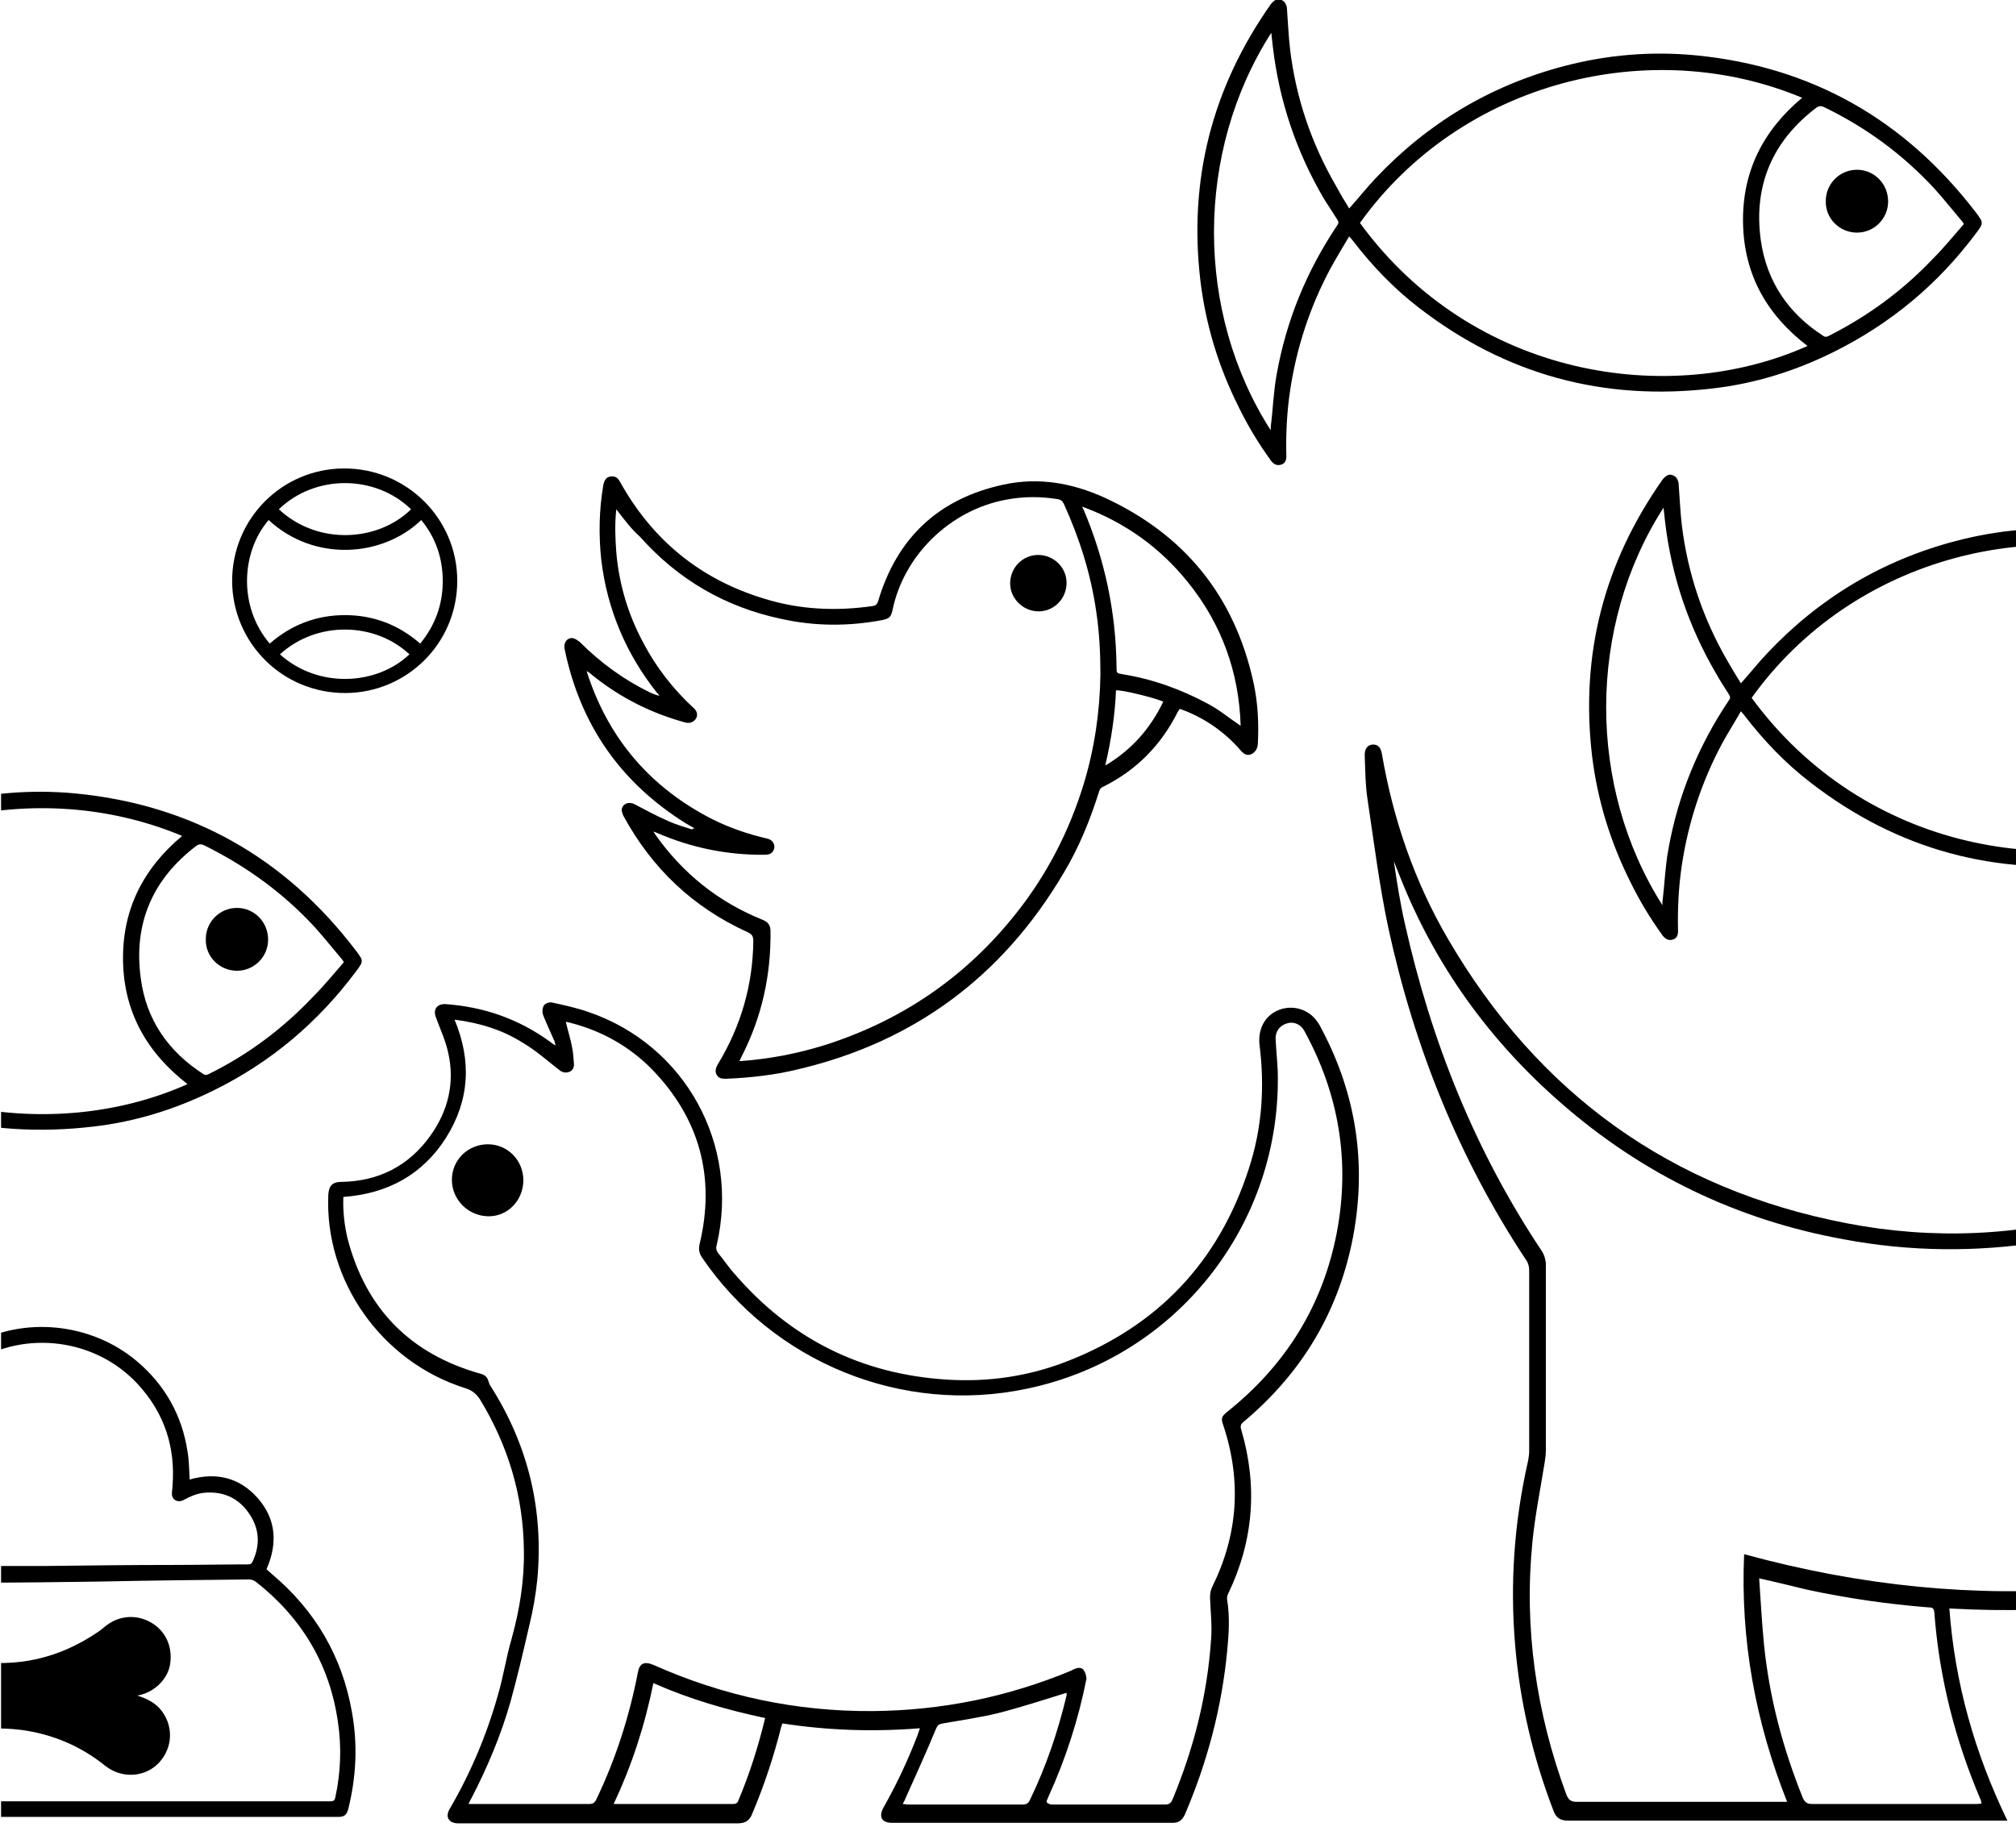 <?xml version="1.0" encoding="utf-8"?>
<!-- Generator: Adobe Illustrator 26.1.0, SVG Export Plug-In . SVG Version: 6.00 Build 0)  -->
<svg version="1.1" id="a" xmlns="http://www.w3.org/2000/svg" xmlns:xlink="http://www.w3.org/1999/xlink" x="0px" y="0px"
	 viewBox="0 0 375.2 340.1" style="enable-background:new 0 0 375.2 340.1;" xml:space="preserve">
<style type="text/css">
	.st0{clip-path:url(#SVGID_00000111871705031776355590000018328107065881858715_);}
</style>
<g>
	<defs>
		<rect id="SVGID_1_" x="0.2" y="-216.2" width="375" height="812"/>
	</defs>
	<clipPath id="SVGID_00000003089425839270761920000000815541036789357736_">
		<use xlink:href="#SVGID_1_"  style="overflow:visible;"/>
	</clipPath>
	<g style="clip-path:url(#SVGID_00000003089425839270761920000000815541036789357736_);">
		<path d="M473.4,158.6c1.4-3.1,1.9-6.3,1.6-9.6c-0.6-6.8-3.5-12.4-8.8-16.7c-0.7-0.5-1.3-1.1-1-2.1c0.3-1.1,1.2-1.1,2.1-1.2
			c11.4-1.6,22.5,4.3,27.6,14.6c2.4,4.8,3.1,9.9,2.5,15.2c0,0.2,0,0.4-0.1,0.8c2.5-0.6,4.9-1.2,7.3-1.8c15-3.8,29.9-7.6,44.9-11.4
			c11.1-2.8,22.3-5.7,33.4-8.5c1.8-0.5,2.5-0.1,2.7,1.8c1.3,14.7-1.5,28.5-9.1,41.2c-11.2,18.6-27.6,29.8-49.1,33.2
			c-14.1,2.2-27.7,0-40.6-6.4c-0.3-0.1-0.6-0.3-0.8-0.4c-0.1,0-0.2,0-0.4-0.1c-2,4.3-4.3,8.6-5.4,13.3c-6,25.7,0.4,47.8,19.5,66
			c10.1,9.6,22.6,14.7,36.4,16.2c6,0.6,12,0.5,17.9-0.5c0.3-0.1,0.7-0.2,1-0.1c0.5,0.2,1.2,0.4,1.5,0.8c0.2,0.4,0.1,1.2-0.3,1.6
			c-1.6,1.8-3.3,3.6-5.1,5.2c-11.5,10.6-24.3,19-39,24.4c-9.6,3.5-19.5,4.9-29.7,4.7c-13.9-0.2-27.8-0.1-41.7,0
			c-1.1,0-1.8-0.3-2.5-1.2c-10.2-13-15.2-27.8-14.9-44.3c0-0.1,0-0.3,0-0.4c0-0.1-0.1-0.2-0.2-0.3c-9.7,2.8-19.6,4.8-29.7,6
			c-10.1,1.1-20.2,1.4-30.6,0.8c1,13.8,4.7,26.9,10.8,39.5c-0.7,0-1.1,0-1.6,0c-11.9,0-23.8,0-35.6,0c-14.8,0-29.7,0-44.5,0
			c-1.5,0-2.3-0.5-2.8-1.9c-3.8-9.9-6.2-20.1-7.1-30.6c-1-11.6-0.2-23.1,2.4-34.5c0.1-0.6,0.2-1.2,0.2-1.8c0-11.2,0-22.5,0-33.7
			c0-0.6-0.2-1.4-0.6-1.9c-12.5-18.9-20.8-39.6-25.6-61.7c-1.7-8-2.7-16.1-3.9-24.1c-0.4-2.6-0.4-5.2-0.5-7.8
			c-0.1-1.4,0.4-2.2,1.4-2.3c1.2-0.1,1.6,0.7,1.8,1.8c2.1,12.2,6.1,23.8,12.3,34.4c16.8,28.8,41.5,46.6,74.2,52.9
			c16,3.1,32.1,2.4,47.8-2.1c27.2-7.6,48.2-23.5,63.3-47.3c0.3-0.5,0.5-1.3,0.5-1.9c0-12.5,0-25.1,0-37.6c0-2.8,0.9-3.4,3.4-2.1
			c8.5,4.5,13.4,11.5,14.6,21.1C473.3,158.2,473.4,158.4,473.4,158.6L473.4,158.6z M550.6,149.4c-0.5,0.1-1,0.2-1.5,0.3
			c-17.6,4.5-35.2,8.9-52.7,13.4c-2.1,0.6-3-0.5-2.5-2.5c2.9-12.8-5-25.3-17.8-28.2c-1.8-0.4-3.6-0.5-5.4-0.7c0.2,0.7,0.4,1,0.7,1.3
			c8.4,9.7,9,23.6,1.6,33.5c-0.6,0.8-1.3,1.4-2.3,1c-1-0.4-0.9-1.4-0.8-2.4c1.3-7.2-0.4-13.7-5-19.4c-1.8-2.2-3.8-4-6.5-5.4v1.7
			c0,11.8,0,23.5,0,35.2c0,0.8-0.2,1.6-0.7,2.3c-3.8,6.3-8.3,12.2-13.4,17.6c-17.6,18.6-39,30.1-64.3,34.1
			c-12.3,1.9-24.5,1.8-36.8-0.5c-19.9-3.6-37.5-12.1-52.7-25.4c-13.3-11.6-23.4-25.6-29.9-42c-0.4-1-0.8-2-1.2-3
			c0.6,4,1.2,7.9,2.1,11.8c4.9,21.8,13,42.1,25.4,60.7c0.5,0.7,0.8,1.8,0.8,2.6c0,11.5,0,23.1,0,34.6c0,0.7-0.1,1.4-0.2,2.1
			c-0.8,5-1.8,9.9-2.3,14.9c-1.6,16.1,0.7,31.8,6.3,47c0.4,1,0.8,1.4,2,1.4c12.5,0,25,0,37.5,0h1.6c-5.9-14.9-8.7-30.1-8-46.1
			c43.5,11.9,85.5,8.5,126.2-11c0,0.6,0.1,1,0.1,1.4c0.3,3.6,0.4,7.3,1.1,10.9c3.5,19.1,13.7,33.8,30,44.3c0.4,0.3,1,0.4,1.6,0.5
			c7,0.5,13.9-0.4,20.7-2.2c17.9-4.8,33-14.5,46.3-27.1c0.1-0.1,0.1-0.3,0.2-0.5c-0.4,0-0.6,0-0.9,0c-5.9,0.6-11.7,0.5-17.6-0.5
			c-17.5-3-31.9-11.2-42.7-25.3c-11.1-14.5-15.8-31-14.2-49.3c0.8-9.4,4-17.9,8.2-26.2c0.5-1,1.3-1.3,2.4-0.8c0.5,0.3,1,0.5,1.5,0.8
			c12.6,6.5,26.1,8.9,40,6.4c25.1-4.4,42.3-18.8,51.6-42.5c2.1-5.3,3.2-10.8,3.7-16.8c-4.3,5.7-9.8,8.6-16.7,8.1
			C559,159.3,554,155.6,550.6,149.4L550.6,149.4z M447.6,283.6c-0.5,0.2-0.9,0.4-1.2,0.5c-6.2,2.4-12.3,4.8-18.6,7.1
			c-1,0.4-1.3,0.8-1.3,1.8c-0.3,15.4,4.2,29.3,13.4,41.6c0.6,0.8,1.2,1.1,2.3,1.1c10.9,0,21.8,0,32.8,0c0.4,0,0.9,0,1.6-0.1
			C459.1,322.6,449.4,305.4,447.6,283.6L447.6,283.6z M327.4,293.8c0.3,4.3,0.5,8.3,0.9,12.3c1,9.9,3.5,19.3,7.2,28.5
			c0.4,0.9,0.8,1.2,1.8,1.2c10.1,0,20.2,0,30.3,0c0.4,0,0.8,0,1.2-0.1c-0.1-0.3-0.1-0.4-0.1-0.5c-4.8-11.2-7.8-22.9-8.7-35.1
			c-0.1-0.8-0.4-0.9-1.1-0.9c-7.6-0.6-15.2-1.7-22.6-3.3C333.4,295.2,330.6,294.5,327.4,293.8L327.4,293.8z"/>
		<path d="M509.2,185.1c-4.7,0-8.5-3.7-8.5-8.4c0-4.6,3.8-8.3,8.3-8.3c4.8,0,8.6,3.7,8.6,8.4C517.5,181.4,513.8,185.1,509.2,185.1
			L509.2,185.1z"/>
	</g>
	<g style="clip-path:url(#SVGID_00000003089425839270761920000000815541036789357736_);">
		<path d="M324,127.2c1.7-1.9,3.2-3.8,4.9-5.6c9.7-10.3,21.4-17.3,35.1-20.9c8-2.1,16.2-2.8,24.5-2c21.6,2.1,38.9,12,52.1,29.2
			c1.5,2,1.5,2,0,4c-7.1,9.5-15.9,16.9-26.6,22.1c-7.1,3.5-14.5,5.8-22.3,6.7c-20.3,2.4-38.5-2.5-54.7-15
			c-4.7-3.6-8.8-7.9-12.4-12.6c-0.2-0.2-0.3-0.4-0.6-0.7c-1.2,2.1-2.4,4-3.5,6c-3.8,7.1-6.3,14.7-7.5,22.7c-0.6,4-0.8,8.1-0.7,12.2
			c0,0.9-0.3,1.4-1,1.6c-0.7,0.2-1.3,0-1.9-0.8c-2.3-3.2-4.3-6.5-6-10c-3.7-7.4-6.1-15.2-7.1-23.4c-2.2-18.8,2.2-35.9,13.1-51.4
			c0.7-0.9,1.4-1.2,2.2-0.7c0.5,0.3,0.7,0.8,0.8,1.3c0.2,2.6,0.3,5.2,0.6,7.8c1.1,9.1,4,17.6,8.6,25.5
			C322.4,124.6,323.2,125.9,324,127.2L324,127.2z M408.3,106.6c-28.2-11.8-63.4-3.1-82.3,23.3c21.1,28.8,57.6,34.4,83.3,22.9
			c-7.6-5.8-11.8-13.3-12-22.8C397.1,120.4,401,112.7,408.3,106.6L408.3,106.6z M438.4,130.1c-0.2-0.3-0.3-0.5-0.5-0.7
			c-1.6-1.9-3.2-3.9-4.9-5.8c-5.9-6.4-12.8-11.4-20.7-15.3c-0.5-0.2-0.8-0.2-1.3,0.1c-8.2,6.2-11.8,14.5-10.4,24.7
			c1.1,7.7,5.1,13.6,11.6,17.8c0.4,0.3,0.7,0.2,1.1,0c7.3-3.6,13.7-8.4,19.3-14.3C434.7,134.6,436.5,132.3,438.4,130.1L438.4,130.1z
			 M309.4,168.5c0-0.3,0-0.4,0-0.6c0.4-3.2,0.5-6.5,1.1-9.8c1.8-10.1,5.6-19.3,11.3-27.8c0.3-0.4,0.2-0.6,0-1
			c-0.8-1.3-1.7-2.6-2.4-3.9c-5.1-8.7-8.3-18.1-9.5-28.2c-0.1-0.8-0.2-1.7-0.3-2.7C295.4,116.6,295.4,146.5,309.4,168.5L309.4,168.5
			z"/>
		<path d="M424.3,125.9c0,3.2-2.6,5.8-5.8,5.8c-3.2,0-5.9-2.6-5.8-5.9c0-3.2,2.6-5.8,5.8-5.8C421.7,120,424.4,122.6,424.3,125.9
			L424.3,125.9z"/>
	</g>
	<g style="clip-path:url(#SVGID_00000003089425839270761920000000815541036789357736_);">
		<path d="M-50.4,176.2c1.7-1.9,3.2-3.8,4.9-5.6c9.7-10.3,21.4-17.3,35.1-20.9c8-2.1,16.2-2.8,24.5-2c21.6,2.1,39,12,52.1,29.2
			c1.5,2,1.5,2,0,4c-7.1,9.5-15.9,16.9-26.5,22.1c-7.1,3.5-14.5,5.8-22.3,6.7c-20.3,2.4-38.5-2.5-54.7-15
			c-4.7-3.6-8.8-7.9-12.4-12.6c-0.2-0.2-0.3-0.4-0.6-0.7c-1.2,2.1-2.4,4-3.5,6c-3.8,7.1-6.3,14.7-7.5,22.7c-0.6,4-0.8,8.1-0.7,12.2
			c0,0.9-0.3,1.4-1,1.6c-0.7,0.2-1.3,0-1.9-0.8c-2.3-3.2-4.3-6.5-6-10c-3.7-7.4-6.1-15.2-7.1-23.4c-2.2-18.8,2.2-35.9,13.1-51.4
			c0.7-0.9,1.4-1.2,2.2-0.7c0.5,0.3,0.7,0.8,0.8,1.3c0.2,2.6,0.3,5.2,0.6,7.8c1.1,9.1,4,17.6,8.6,25.5
			C-52,173.6-51.2,174.9-50.4,176.2L-50.4,176.2z M33.9,155.6c-28.2-11.8-63.4-3.1-82.3,23.3c21,28.8,57.6,34.4,83.3,22.9
			c-7.5-5.8-11.8-13.3-12-22.8C22.7,169.4,26.6,161.7,33.9,155.6L33.9,155.6z M64,179.1c-0.2-0.3-0.3-0.5-0.5-0.7
			c-1.6-1.9-3.2-3.9-4.9-5.8c-5.9-6.4-12.8-11.4-20.7-15.3c-0.5-0.2-0.8-0.2-1.3,0.1c-8.2,6.2-11.8,14.5-10.4,24.7
			c1,7.7,5.1,13.6,11.6,17.8c0.4,0.3,0.7,0.2,1.1,0c7.3-3.6,13.7-8.4,19.3-14.3C60.2,183.6,62.1,181.3,64,179.1L64,179.1z
			 M-65,217.5c0-0.3,0-0.4,0-0.6c0.4-3.2,0.5-6.5,1.1-9.8c1.8-10.1,5.6-19.3,11.3-27.8c0.3-0.4,0.2-0.6,0-1
			c-0.8-1.3-1.7-2.6-2.5-3.9c-5.1-8.7-8.3-18.1-9.5-28.2c-0.1-0.9-0.2-1.7-0.3-2.7C-79.1,165.7-79,195.5-65,217.5L-65,217.5z"/>
		<path d="M49.9,174.9c0,3.2-2.6,5.8-5.8,5.8c-3.2,0-5.9-2.6-5.8-5.9c0-3.2,2.6-5.8,5.8-5.8C47.3,169,49.9,171.6,49.9,174.9
			L49.9,174.9z"/>
	</g>
	<g style="clip-path:url(#SVGID_00000003089425839270761920000000815541036789357736_);">
		<path d="M251.1,38.8c1.7-1.9,3.2-3.8,4.9-5.6c9.7-10.3,21.4-17.3,35.1-20.9c8-2.1,16.2-2.8,24.5-2c21.6,2.1,38.9,12,52.1,29.2
			c1.5,2,1.5,2,0,4c-7.1,9.5-15.9,16.8-26.6,22.1c-7.1,3.5-14.5,5.8-22.3,6.7c-20.3,2.4-38.5-2.5-54.7-15
			c-4.7-3.6-8.8-7.9-12.4-12.6c-0.2-0.2-0.3-0.4-0.6-0.7c-1.2,2-2.4,4-3.5,6c-3.8,7.1-6.3,14.7-7.5,22.7c-0.6,4-0.8,8.1-0.7,12.2
			c0,0.9-0.3,1.4-1,1.6c-0.7,0.2-1.3,0-1.9-0.8c-2.3-3.2-4.3-6.5-6-10c-3.7-7.4-6.1-15.2-7.1-23.5c-2.2-18.8,2.2-35.9,13.1-51.4
			c0.7-0.9,1.4-1.2,2.2-0.7c0.5,0.3,0.7,0.8,0.8,1.3c0.2,2.6,0.3,5.2,0.6,7.8c1.1,9.1,4,17.6,8.6,25.5
			C249.5,36.2,250.3,37.5,251.1,38.8L251.1,38.8z M335.4,18.2c-28.2-11.8-63.4-3.1-82.3,23.3c21,28.8,57.6,34.4,83.3,22.9
			c-7.6-5.8-11.8-13.3-12-22.8C324.2,32,328.1,24.3,335.4,18.2L335.4,18.2z M365.5,41.7c-0.2-0.3-0.3-0.5-0.5-0.7
			c-1.6-1.9-3.2-3.9-4.9-5.8c-5.9-6.4-12.8-11.5-20.7-15.3c-0.5-0.2-0.8-0.2-1.3,0.1c-8.2,6.2-11.8,14.5-10.4,24.7
			c1.1,7.7,5.1,13.6,11.6,17.8c0.4,0.3,0.7,0.2,1.1,0c7.3-3.7,13.7-8.4,19.3-14.3C361.7,46.2,363.6,43.9,365.5,41.7L365.5,41.7z
			 M236.5,80.1c0-0.3,0-0.4,0-0.6c0.4-3.2,0.5-6.5,1.1-9.8c1.8-10.1,5.6-19.3,11.3-27.8c0.3-0.4,0.2-0.7,0-1
			c-0.8-1.3-1.7-2.6-2.5-3.9c-5.1-8.7-8.3-18.1-9.5-28.2c-0.1-0.9-0.2-1.7-0.3-2.7C222.4,28.3,222.4,58.1,236.5,80.1L236.5,80.1z"/>
		<path d="M351.4,37.5c0,3.2-2.6,5.8-5.8,5.8c-3.2,0-5.9-2.6-5.8-5.9c0-3.2,2.6-5.8,5.8-5.8C348.8,31.6,351.4,34.2,351.4,37.5
			L351.4,37.5z"/>
	</g>
	<g style="clip-path:url(#SVGID_00000003089425839270761920000000815541036789357736_);">
		<path d="M103.1,193.6c-0.7-1.6-1.4-3.1-2-4.6c-0.2-0.5-0.2-1.3,0.1-1.8c0.2-0.4,1-0.7,1.5-0.6c2.3,0.5,4.6,1,6.9,1.8
			c18,6.2,28.1,24.7,23.8,43.3c-0.2,0.6-0.1,1.1,0.3,1.6c1,1.2,1.9,2.6,3,3.8c10.4,12.1,23.6,18.7,39.5,19.7
			c7.7,0.5,15.2-0.6,22.4-3.4c16.9-6.6,28.2-18.5,33.8-35.8c2.5-7.6,3-15.3,2-23.2c-0.3-2.8,1-5.4,3.6-6.4c2.5-1,5.5-0.2,7.1,2.1
			c0.4,0.5,0.7,1.1,1,1.7c6.3,12,8.2,24.7,5.8,38c-2.6,14.1-9.5,25.7-20.5,34.9c-0.5,0.4-0.6,0.8-0.4,1.4
			c3.1,10.5,2.3,20.7-2.4,30.5c-0.2,0.4-0.3,0.9-0.2,1.3c0.5,3.1,0.3,6.2,0,9.3c-1,10.6-3.7,20.8-7.9,30.6c-0.5,1-1.1,1.5-2.2,1.5
			c-17.4,0-34.8,0-52.3,0c-1.9,0-2.5-1.1-1.6-2.8c2.5-4.4,4.6-8.9,6.4-13.6c0.1-0.4,0.3-0.8,0.4-1.2c-8.7,0.7-17.2,0.4-25.6-0.9
			c-0.1,0.3-0.1,0.4-0.2,0.6c-1.4,5.6-3.2,11-5.4,16.2c-0.5,1.3-1.3,1.8-2.7,1.8c-12.2,0-24.4,0-36.6,0c-5.1,0-10.3,0-15.4,0
			c-1.8,0-2.5-1.2-1.6-2.7c3.9-6.7,6.9-13.8,9-21.3c1-3.4,1.5-6.9,2.5-10.3c1.5-5.4,2.4-10.9,2.3-16.5c-0.1-10.1-2.9-19.4-8.1-28
			c-0.7-1.1-1.5-1.8-2.8-2.2c-15.6-4.9-26.2-20-25.5-36c0.1-1.7,0.8-2.4,2.4-2.4c7-0.1,12.6-3,16.6-8.6c3.3-4.6,4.6-9.9,3.3-15.5
			c-0.5-2.3-1.5-4.4-2.3-6.6c-0.5-1.4,0.2-2.4,1.7-2.4c7.3,0.5,13.8,2.8,19.7,7.1c0.2,0.2,0.5,0.4,0.9,0.6
			C103.2,193.9,103.2,193.7,103.1,193.6L103.1,193.6z M195.9,335.9c7,0,13.9,0,20.9,0c0.7,0,1.1-0.2,1.4-0.9
			c4-9.6,6.5-19.5,7.2-29.9c0.2-2.5-0.1-5.1-0.2-7.7c0-0.7,0.1-1.4,0.4-2c4.8-9.7,5.5-19.7,2.1-30c-0.5-1.4-0.4-1.7,0.7-2.6
			c10.9-8.7,17.8-19.8,20.4-33.4c2.5-13.2,0.4-25.8-6.1-37.6c-0.7-1.2-2-1.7-3.2-1.3c-1.3,0.4-2.1,1.4-2.1,2.8c0.1,2,0.3,4,0.4,6
			c0.8,28.5-18.8,53.4-46.7,59.2c-23.2,4.9-47.2-4.9-60.5-24.5c-0.5-0.8-0.6-1.5-0.4-2.4c3-12.5,0-23.5-9-32.7
			c-4.2-4.2-9.2-7-15-8.5c-0.3-0.1-0.5-0.1-0.9-0.2c0.4,1.7,0.9,3.2,1.2,4.9c0.2,0.9,0.2,1.8,0.3,2.7c0.1,0.7-0.1,1.4-0.8,1.7
			c-0.8,0.3-1.4,0.1-2-0.4c-2.2-1.7-4.3-3.6-6.7-5c-3.8-2.4-8-3.7-12.7-4.3c3.2,7.7,2.8,15-1.6,22c-4.4,6.9-10.9,10.4-19.1,11
			c-0.1,2.7,0.2,5.3,0.8,7.8c3.4,13,11.6,21.4,24.7,25.1c0.8,0.2,1.3,0.6,1.5,1.4c0.1,0.3,0.2,0.6,0.4,0.9c7,11,9.9,23,8.7,36
			c-0.3,2.9-0.8,5.8-1.5,8.6c-1.1,4.8-2.2,9.5-3.5,14.2c-1.8,6.3-4.3,12.2-7.3,18c-0.2,0.3-0.3,0.6-0.5,1c0.4,0,0.6,0,0.9,0
			c7.2,0,14.3,0,21.5,0c0.7,0,1.1-0.2,1.4-0.9c3.6-7.5,6.1-15.3,7.7-23.5c0.3-1.8,1.2-2.2,2.9-1.5c13,5.8,26.6,8.7,40.8,8.6
			c12.8-0.1,25.1-2.6,36.9-7.5c0.2-0.1,0.4-0.2,0.6-0.3c0.7-0.3,1.4-0.4,1.8,0.2c0.3,0.4,0.5,1.1,0.5,1.6c-1.5,7.6-3.9,15-7.1,22
			c-0.1,0.2-0.2,0.5-0.3,0.7c0,0,0,0.1,0,0.3C195.3,335.9,195.6,335.9,195.9,335.9L195.9,335.9z M114.2,335.8c0.4,0,0.7,0,1,0
			c7,0,14,0,21,0c0.5,0,1,0,1.2-0.6c2.1-5,3.7-10,5-15.4c-7.1-1.5-14-3.5-20.8-6.5C120,321.2,117.6,328.6,114.2,335.8L114.2,335.8z
			 M185.7,318.9c-3.3,0.8-6.8,1.3-10.2,1.9c-0.7,0.1-1,0.3-1.3,1c-1.8,4.4-3.8,8.7-5.7,13c-0.1,0.3-0.3,0.6-0.5,1
			c0.4,0,0.7,0.1,1,0.1c7.1,0,14.2,0,21.3,0c0.7,0,1.1-0.2,1.4-0.9c3-6.2,5.2-12.7,6.8-19.4c0-0.2,0-0.4,0-0.5
			C194.3,316.4,190,317.8,185.7,318.9L185.7,318.9z"/>
		<path d="M97.4,219.7c0-3.7-2.9-6.7-6.6-6.7c-3.7,0-6.7,2.9-6.7,6.6c0,3.7,3,6.7,6.7,6.8S97.4,223.4,97.4,219.7z"/>
	</g>
	<g style="clip-path:url(#SVGID_00000003089425839270761920000000815541036789357736_);">
		<path d="M129.3,154.2c-0.7-0.4-1.1-0.6-1.6-0.9c-12.2-7.6-19.7-18.4-22.6-32.4c-0.3-1.3,0.5-2.3,1.6-2.1c0.4,0.1,0.8,0.4,1.2,0.7
			c3.9,3.9,8.3,7.1,13.3,9.5c0.5,0.2,0.9,0.4,1.5,0.5c-0.1-0.2-0.2-0.4-0.4-0.5c-5.8-7.3-9.3-15.6-10.4-24.8
			c-0.5-4.7-0.4-9.4,0.4-14c0.2-0.9,0.6-1.4,1.3-1.5c0.8-0.1,1.3,0.1,1.8,1c6,10.8,14.9,18.1,26.7,21.7c6.7,2.1,13.5,2.4,20.4,1.4
			c0.5-0.1,0.7-0.3,0.9-0.8c3.5-11.9,11.3-19.2,23.4-21.8c6.5-1.4,12.7-0.3,18.7,2.4c15,6.9,24.3,18.4,27.8,34.5
			c0.8,3.7,1,7.5,0.8,11.3c0,1.1-0.8,2-1.6,2.1c-0.7,0.1-1.1-0.3-1.5-0.7c-3-3.5-6.7-6.1-11-7.7c-0.1-0.1-0.3-0.1-0.5-0.1
			c-0.1,0.2-0.2,0.4-0.3,0.5c-3.1,6.2-7.7,10.9-14,14c-0.3,0.1-0.5,0.4-0.6,0.7c-1.7,5.4-3.8,10.6-6.7,15.4
			c-11.3,19.1-27.7,31.3-49.2,36.4c-4.4,1.1-8.9,1.6-13.5,1.8c-0.7,0-1.4,0-1.8-0.7c-0.4-0.7-0.2-1.3,0.2-2
			c4.3-7.1,6.5-14.7,6.6-22.9c0-0.9-0.2-1.3-1.1-1.7c-10.1-4.6-17.7-11.8-23-21.5c-0.2-0.3-0.3-0.7-0.4-1.1c0-1.2,1.2-1.8,2.4-1.2
			c2.1,1.1,4.1,2.2,6.2,3.1c1.5,0.7,3,1.1,4.5,1.6C128.9,154.2,129,154.2,129.3,154.2L129.3,154.2z M114.7,94.8
			c-0.3,2.7-0.2,5.3,0,8c0.5,5.9,2.2,11.6,5,16.8c2.4,4.6,5.6,8.7,9.4,12.2c0.7,0.6,0.8,1.4,0.4,2c-0.4,0.6-1.1,0.9-1.9,0.7
			c-6.3-1.7-12.1-4.6-17.2-8.7c-0.4-0.3-0.7-0.6-1.2-0.9c0.1,0.3,0.1,0.5,0.2,0.7c4,12.1,11.8,21.1,23.2,26.9
			c3.2,1.6,6.7,2.8,10.2,3.6c1,0.2,1.6,1.2,1.2,2.1c-0.3,0.7-0.9,0.9-1.6,0.9c-7,0.1-13.8-1.3-20.2-4.1c-0.2-0.1-0.3-0.1-0.6-0.2
			c0.2,0.3,0.3,0.4,0.4,0.6c5.1,7.2,11.7,12.5,19.9,15.8c1,0.4,1.5,1,1.5,2.1c0.1,8.2-1.6,16-5.4,23.4c-0.1,0.2-0.2,0.5-0.4,0.8
			c0.2,0,0.3,0,0.4,0c5.3-0.4,10.5-1.4,15.6-3c14.4-4.6,26.3-12.8,35.6-24.6c5.7-7.2,9.8-15.2,12.5-24c2-6.6,3-13.4,3.1-20.4
			c0-3.9-0.2-7.9-0.8-11.8c-1-6.9-3.1-13.5-6-19.9c-0.3-0.6-0.6-0.8-1.2-0.9c-3.2-0.5-6.3-0.5-9.5,0.1
			c-10.4,1.9-19.1,10.3-21.2,20.6c-0.3,1.2-0.5,1.5-1.8,1.8c-6.3,1.2-12.6,1.2-18.9-0.2c-10.4-2.2-19.2-7.3-26.3-15.3
			C117.4,98.4,116.1,96.6,114.7,94.8L114.7,94.8z M230.9,135.1c-0.3-9.9-3.5-18.9-9.8-26.7c-5.2-6.5-11.8-11.2-19.7-14.1
			c0.1,0.2,0.1,0.3,0.2,0.4c4,9.4,6.1,19.2,6.2,29.5c0,1.1,0,1.1,1.1,1.3c5.6,0.9,10.9,2.8,15.9,5.5
			C226.9,132.1,228.8,133.7,230.9,135.1L230.9,135.1z M207.7,128.5c-0.2,4.7-0.9,9.3-2,14c4.9-2.9,8.4-6.9,10.8-11.9
			C214.6,129.8,208.8,128.4,207.7,128.5L207.7,128.5z"/>
		<path d="M193.2,103.3c2.9,0,5.3,2.3,5.3,5.2c0,2.9-2.3,5.3-5.2,5.3c-2.9,0-5.3-2.4-5.3-5.2C188,105.7,190.3,103.3,193.2,103.3
			L193.2,103.3z"/>
	</g>
	<g style="clip-path:url(#SVGID_00000003089425839270761920000000815541036789357736_);">
		<path d="M-37.6,278.3c0.5-2.5,1.4-4.8,3-6.8c4.2-5.4,9.6-7.6,16.4-6.8c0.5,0.1,0.6-0.1,0.7-0.5c2.4-6,6.5-10.6,12.2-13.8
			c9.6-5.5,22.3-4.2,30.8,3c5.2,4.4,8.4,10.1,9.4,16.8c0.3,1.7,0.3,3.5,0.4,5.2c4.9-1.4,9.3-0.4,12.7,3.5c3.4,3.9,3.7,8.4,1.6,13.2
			c0.3,0.3,0.7,0.6,1,0.9c8.1,6.8,13.1,15.4,14.9,25.7c1.1,6.1,0.8,12.1-0.7,18.1c-0.3,1-0.7,1.4-1.8,1.4c-42.2,0-84.4,0-126.5,0
			c-1.1,0-1.6-0.4-1.8-1.4c-4.1-15.8,1.1-32.5,13.4-43.1c0.5-0.4,0.6-0.7,0.5-1.3c-1.8-8,4.9-15.3,13.1-14.2
			C-38.1,278.2-37.9,278.2-37.6,278.3L-37.6,278.3z M-62.8,335.3h0.8c41.2,0,82.3,0,123.5,0c0.6,0,0.8-0.2,0.9-0.7
			c1-4.6,1.2-9.3,0.5-14c-1.5-10.7-6.7-19.4-15.2-26.1c-0.4-0.3-0.8-0.5-1.4-0.5c-9.4,0.1-18.7,0.2-28.1,0.4
			c-7.3,0.1-14.6,0.2-21.9,0.2c-7.3,0.1-14.7,0.2-22.1,0.2c-7.7,0.1-15.3,0.2-22.9,0.3c-0.3,0-0.6,0.1-0.8,0.3
			c-4,3.3-7.3,7.3-9.7,11.9c-3.8,7.1-5.2,14.7-4.5,22.7C-63.5,331.8-63.1,333.5-62.8,335.3L-62.8,335.3z M-0.9,291.6v-0.1
			c3,0,5.9,0,8.9,0c8.2-0.1,16.3-0.2,24.4-0.2c4.6,0,9.2-0.1,13.8-0.1c0.4,0,0.6-0.1,0.8-0.5c1.5-3.2,1.3-6.3-0.8-9.2
			c-2.1-2.9-5-4-8.5-3.6c-1.3,0.2-2.4,0.7-3.5,1.3c-1.1,0.6-2.3,0-2.2-1.3c0-0.4,0.1-0.8,0.1-1.2c0.6-7.3-1.5-13.7-6.5-19.1
			c-7.8-8.4-20.8-10.1-30.6-4c-5,3.1-8.5,7.5-10.3,13.1c-0.4,1.2-1,1.5-2.2,1.2c-2.2-0.6-4.5-0.6-6.8,0c-5.5,1.4-9.9,6-10.6,12.2
			c-0.2,1.4-1,1.8-2.2,1.4c-3.2-1-6.1-0.5-8.7,1.8c-2.5,2.2-3.4,5.1-2.9,8.4c0.1,0.5,0.2,0.6,0.7,0.6c4-0.1,8-0.1,12-0.2
			C-24.3,291.9-12.6,291.8-0.9,291.6L-0.9,291.6z"/>
		<path d="M25.5,315.6c1.6,0.5,3.1,1.2,4.2,2.4c2.6,2.9,2.6,7.2-0.1,10.1c-2.6,2.8-7,3-10,0.6c-4.6-3.7-9.8-5.9-15.7-6.7
			c-8.3-1-15.9,0.9-22.8,5.7c-0.4,0.2-0.7,0.5-1,0.8c-2.4,1.9-5,2.4-7.8,1.1c-2.8-1.3-4.2-3.6-4.4-6.6c-0.1-3.3,2.3-6.4,5.6-7.2
			c0.2,0,0.4-0.1,0.8-0.2c-0.4-0.1-0.5-0.1-0.7-0.2c-2.9-0.8-5.2-3.2-5.5-6c-0.4-3.2,1-6,3.7-7.6c2.6-1.5,5.9-1.2,8.3,0.8
			c4.2,3.4,9,5.6,14.4,6.5c8.6,1.4,16.5-0.4,23.7-5.3c0.5-0.3,0.9-0.7,1.3-1c2.4-2,5.6-2.4,8.4-0.9c2.8,1.5,4.2,4.4,3.8,7.6
			c-0.3,2.8-2.7,5.3-5.6,6C25.7,315.6,25.6,315.6,25.5,315.6L25.5,315.6z"/>
	</g>
	<path style="clip-path:url(#SVGID_00000003089425839270761920000000815541036789357736_);" d="M85.1,108.1
		c0,11.7-9.4,20.8-20.7,20.9c-11.7,0.1-21.1-9.2-21.2-20.8c0-11.7,9.3-20.9,20.7-21C75.6,87.1,85.1,96.5,85.1,108.1z M50.2,119.8
		c4-3.5,8.7-5.3,14-5.3c5.3,0,10,1.8,14,5.3c2.8-3.4,4.2-7.3,4.2-11.6c0-4.3-1.3-8.1-4-11.4c-7.3,7-20,7.8-28.4,0
		C44.9,102.7,44.3,112.9,50.2,119.8L50.2,119.8z M51.9,94.8c7.3,6.8,18.5,6,24.6,0C69.8,88.3,58.6,88.3,51.9,94.8z M52.1,121.8
		c7.1,6.4,18,5.8,24.1,0C69.8,115.8,59,115.5,52.1,121.8z"/>
</g>
</svg>
